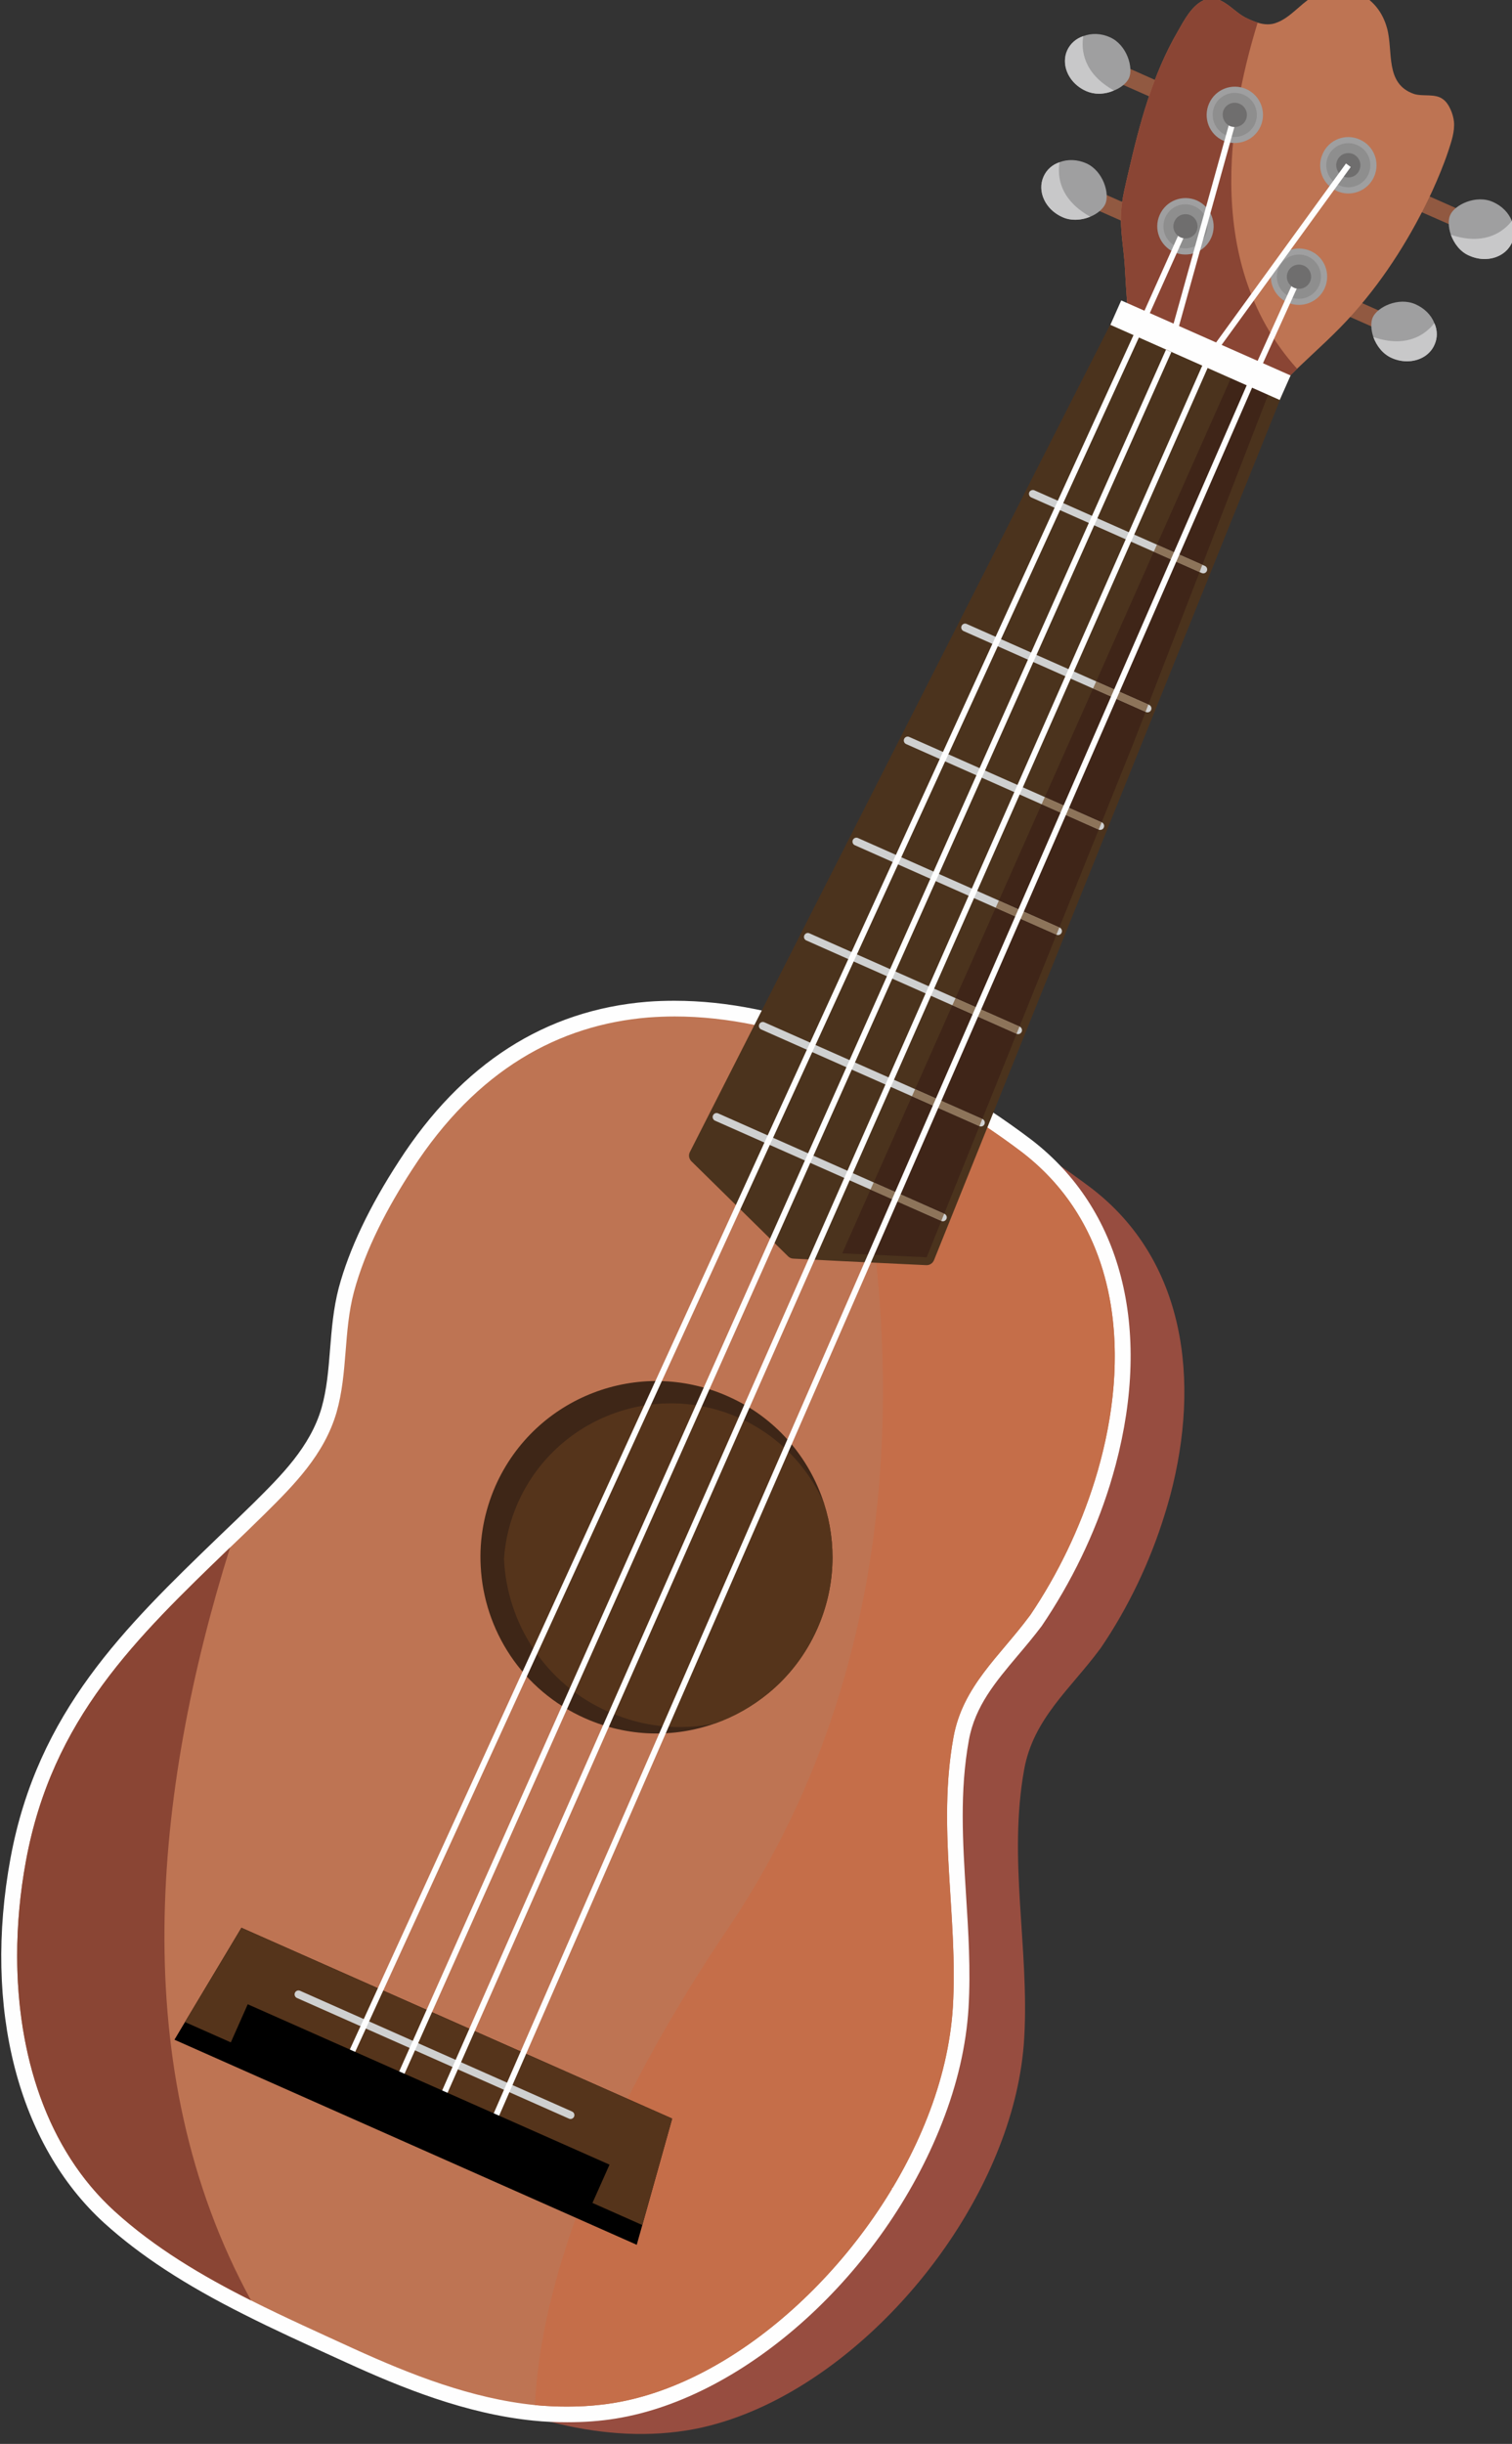 <?xml version="1.0" encoding="UTF-8" standalone="no"?>
<svg
   xmlns:dc="http://purl.org/dc/elements/1.1/"
   xmlns:cc="http://creativecommons.org/ns#"
   xmlns:rdf="http://www.w3.org/1999/02/22-rdf-syntax-ns#"
   xmlns:svg="http://www.w3.org/2000/svg"
   xmlns="http://www.w3.org/2000/svg"
   xmlns:sodipodi="http://sodipodi.sourceforge.net/DTD/sodipodi-0.dtd"
   xmlns:inkscape="http://www.inkscape.org/namespaces/inkscape"
   sodipodi:docname="guitar.svg"
   inkscape:version="1.0 (4035a4f, 2020-05-01)"
   id="svg10811"
   version="1.1"
   viewBox="0 0 59.513 96.123"
   height="96.123mm"
   width="59.513mm">
  <rect x="0" y="0" width="59.513" height="96.123" fill="#333333" stroke="none"/>
  <defs
     id="defs10805" />
  <sodipodi:namedview
     inkscape:window-maximized="0"
     inkscape:window-y="121"
     inkscape:window-x="407"
     inkscape:window-height="825"
     inkscape:window-width="834"
     fit-margin-bottom="0"
     fit-margin-right="0"
     fit-margin-left="0"
     fit-margin-top="0"
     showgrid="false"
     inkscape:document-rotation="0"
     inkscape:current-layer="layer1"
     inkscape:document-units="mm"
     inkscape:cy="433.07922"
     inkscape:cx="175.32341"
     inkscape:zoom="0.35"
     inkscape:pageshadow="2"
     inkscape:pageopacity="0.0"
     borderopacity="1.0"
     bordercolor="#666666"
     pagecolor="#ffffff"
     id="base" />
  <g
     transform="translate(-80.612,-73.647)"
     id="layer1"
     inkscape:groupmode="layer"
     inkscape:label="Layer 1">
    <g
       transform="matrix(0.353,0,0,-0.353,3.266,790.634)"
       id="g10803">
      <path
         d="m 372.471,1994.56 -4.7,2.08 0.798,1.79 4.692,-2.09 -0.79,-1.78"
         style="fill:#915941;fill-opacity:1;fill-rule:nonzero;stroke:none;stroke-width:0.1"
         id="path3510" />
      <path
         d="m 372.172,1995.75 c -0.233,-0.52 -0.207,-1.36 0.073,-2.18 0.35,-0.96 1.03,-1.88 2.039,-2.33 1.917,-0.84 4.052,-0.19 4.775,1.47 0.355,0.78 0.336,1.64 -0.014,2.41 -0.341,0.89 -1.09,1.65 -2.095,2.1 -1.903,0.85 -4.274,-0.31 -4.778,-1.47"
         style="fill:#9f9fa0;fill-opacity:1;fill-rule:nonzero;stroke:none;stroke-width:0.1"
         id="path3512" />
      <path
         d="m 376.001,1990.87 c -0.563,0 -1.15,0.11 -1.717,0.37 -1.009,0.45 -1.689,1.37 -2.039,2.33 0.971,-0.33 1.832,-0.47 2.592,-0.47 2.164,0 3.497,1.11 4.208,2.02 0.18,-0.39 0.271,-0.82 0.271,-1.24 0,-0.4 -0.086,-0.79 -0.257,-1.17 -0.509,-1.17 -1.718,-1.84 -3.058,-1.84"
         style="fill:#c8c8c9;fill-opacity:1;fill-rule:nonzero;stroke:none;stroke-width:0.1"
         id="path3514" />
      <path
         d="m 381.1,2005.96 -4.688,2.06 0.777,1.8 4.707,-2.08 -0.796,-1.78"
         style="fill:#915941;fill-opacity:1;fill-rule:nonzero;stroke:none;stroke-width:0.1"
         id="path3516" />
      <path
         d="m 380.814,2007.17 c -0.249,-0.53 -0.212,-1.38 0.073,-2.2 0.349,-0.95 1.025,-1.9 2.045,-2.33 1.904,-0.86 4.04,-0.19 4.769,1.46 0.34,0.78 0.328,1.63 -0.014,2.41 -0.36,0.9 -1.092,1.66 -2.106,2.11 -1.898,0.85 -4.272,-0.32 -4.767,-1.45"
         style="fill:#9f9fa0;fill-opacity:1;fill-rule:nonzero;stroke:none;stroke-width:0.1"
         id="path3518" />
      <path
         d="m 384.647,2002.26 c -0.565,0 -1.148,0.13 -1.715,0.38 -1.02,0.43 -1.696,1.38 -2.045,2.33 0.976,-0.33 1.838,-0.46 2.596,-0.46 2.158,0 3.485,1.09 4.204,2 0.178,-0.4 0.265,-0.82 0.263,-1.24 -0.002,-0.4 -0.083,-0.79 -0.249,-1.17 -0.512,-1.16 -1.721,-1.84 -3.054,-1.84"
         style="fill:#c8c8c9;fill-opacity:1;fill-rule:nonzero;stroke:none;stroke-width:0.1"
         id="path3520" />
      <path
         d="m 341.271,2007.8 4.694,-2.08 0.798,1.79 -4.7,2.08 -0.792,-1.79"
         style="fill:#915941;fill-opacity:1;fill-rule:nonzero;stroke:none;stroke-width:0.1"
         id="path3522" />
      <path
         d="m 342.355,2008.4 c -0.237,-0.54 -0.877,-1.1 -1.684,-1.42 -0.927,-0.38 -2.067,-0.51 -3.089,-0.05 -1.912,0.84 -2.853,2.86 -2.116,4.51 0.35,0.79 0.988,1.34 1.788,1.61 0.899,0.35 1.97,0.32 2.974,-0.12 1.904,-0.85 2.641,-3.41 2.127,-4.53"
         style="fill:#9f9fa0;fill-opacity:1;fill-rule:nonzero;stroke:none;stroke-width:0.1"
         id="path3524" />
      <path
         d="m 338.995,2006.64 c -0.474,0 -0.956,0.08 -1.413,0.29 -1.462,0.64 -2.357,1.98 -2.365,3.31 -0.005,0.4 0.077,0.81 0.249,1.2 0.35,0.79 0.988,1.34 1.788,1.61 -0.251,-1.55 -0.026,-4.13 3.417,-6.07 -0.511,-0.22 -1.089,-0.34 -1.676,-0.34"
         style="fill:#c8c8c9;fill-opacity:1;fill-rule:nonzero;stroke:none;stroke-width:0.1"
         id="path3526" />
      <path
         d="m 343.912,2021.86 4.698,-2.08 0.792,1.77 -4.701,2.09 -0.789,-1.78"
         style="fill:#915941;fill-opacity:1;fill-rule:nonzero;stroke:none;stroke-width:0.1"
         id="path3528" />
      <path
         d="m 345.001,2022.44 c -0.238,-0.54 -0.872,-1.08 -1.677,-1.4 -0.927,-0.4 -2.079,-0.52 -3.11,-0.06 -1.895,0.84 -2.844,2.86 -2.114,4.52 0.362,0.79 1.002,1.33 1.8,1.6 0.907,0.34 1.964,0.33 2.981,-0.13 1.898,-0.85 2.619,-3.4 2.12,-4.53"
         style="fill:#9f9fa0;fill-opacity:1;fill-rule:nonzero;stroke:none;stroke-width:0.1"
         id="path3530" />
      <path
         d="m 341.646,2020.68 c -0.482,0 -0.97,0.1 -1.432,0.3 -1.466,0.64 -2.365,2 -2.361,3.35 0.002,0.4 0.081,0.8 0.247,1.17 0.362,0.79 1.002,1.33 1.8,1.6 -0.245,-1.53 -0.028,-4.14 3.424,-6.06 -0.51,-0.22 -1.089,-0.36 -1.678,-0.36"
         style="fill:#c8c8c9;fill-opacity:1;fill-rule:nonzero;stroke:none;stroke-width:0.1"
         id="path3532" />
      <path
         d="m 378.814,2009.84 c -2.246,-4.84 -5.191,-9.58 -8.758,-13.59 -1.956,-2.23 -4.182,-4.17 -6.317,-6.21 -0.312,-0.32 -0.641,-0.63 -0.955,-0.93 l -17.979,7.96 c -0.11,1.49 -0.199,2.99 -0.282,4.48 -0.125,1.96 -0.523,3.91 -0.407,5.89 0.081,1.53 0.478,3 0.818,4.49 1.25,5.42 2.673,10.83 5.507,15.7 0.68,1.19 1.514,2.81 2.822,3.44 1.903,0.89 3.171,-1.08 4.653,-1.87 0.448,-0.23 0.925,-0.44 1.426,-0.6 0.708,-0.22 1.458,-0.29 2.194,0.03 1.42,0.55 2.518,1.96 3.812,2.78 1.569,1 3.329,1.35 5.07,0.57 1.754,-0.78 2.857,-2.19 3.356,-4.01 0.708,-2.61 -0.268,-6.17 2.992,-7.31 1.018,-0.32 2.367,0.08 3.242,-0.59 0.689,-0.49 1.138,-1.68 1.221,-2.48 0.11,-1.15 -0.299,-2.28 -0.644,-3.34 -0.502,-1.5 -1.11,-2.95 -1.771,-4.41"
         style="fill:#be7453;fill-opacity:1;fill-rule:nonzero;stroke:none;stroke-width:0.1"
         id="path3534" />
      <path
         d="m 362.784,1989.11 -17.979,7.96 c -0.11,1.49 -0.199,2.99 -0.282,4.48 -0.111,1.72 -0.429,3.42 -0.429,5.15 0,0.25 0.006,0.49 0.022,0.74 0.081,1.53 0.478,3 0.818,4.49 1.25,5.42 2.673,10.83 5.507,15.7 0.68,1.19 1.514,2.81 2.822,3.44 0.338,0.16 0.656,0.22 0.959,0.22 1.402,0 2.477,-1.44 3.694,-2.09 0.448,-0.23 0.925,-0.44 1.426,-0.6 -2.655,-8.62 -6.646,-26.31 4.397,-38.56 -0.312,-0.32 -0.641,-0.63 -0.955,-0.93"
         style="fill:#8a4534;fill-opacity:1;fill-rule:nonzero;stroke:none;stroke-width:0.1"
         id="path3536" />
      <path
         d="m 330.515,1791.86 c -6.01,-15.35 -20.606,-29.27 -34.876,-31.54 -10.23,-1.61 -20.065,2.03 -28.96,6.09 -9.149,4.19 -19.059,8.43 -26.65,15.27 -10.115,9.15 -12.577,24.72 -9.992,38.86 3.238,17.7 14.57,26.68 26.464,38.32 3.323,3.27 6.642,6.6 7.995,11.28 1.269,4.39 0.749,8.95 1.924,13.35 1.267,4.74 3.772,9.43 6.43,13.52 7.169,11.07 16.35,16 26.295,16.78 6.748,0.51 13.834,-0.86 20.887,-3.54 1.14,-0.44 2.284,-0.91 3.43,-1.41 2.817,-1.24 5.69,-2.69 8.492,-4.28 1.46,-0.84 2.891,-1.7 4.277,-2.62 1.583,-0.99 3.103,-2.1 4.556,-3.19 10.518,-8.05 12.176,-21.49 8.821,-34.2 -0.206,-0.73 -0.403,-1.46 -0.636,-2.18 -1.624,-5.28 -4.086,-10.4 -7.12,-14.86 l -0.143,-0.19 c -3.235,-4.36 -7.375,-7.7 -8.398,-13.33 -1.82,-10.06 0.573,-19.89 0.006,-29.89 -0.231,-4.06 -1.211,-8.2 -2.802,-12.24"
         style="fill:#974d40;fill-opacity:1;fill-rule:nonzero;stroke:none;stroke-width:0.1"
         id="path3538" />
      <path
         d="m 282.346,1762.1 c -1.228,0 -2.45,0.07 -3.67,0.18 -7.401,0.75 -14.515,3.63 -20.496,6.37 l -1.406,0.64 c -3.322,1.5 -6.732,3.06 -10.067,4.74 -6.561,3.29 -11.452,6.49 -15.382,10.04 -9.399,8.55 -13.204,23.45 -10.183,39.87 2.96,16.04 12.585,25.33 22.776,35.16 1.507,1.43 2.78,2.66 4.062,3.92 3.187,3.17 6.488,6.42 7.818,10.99 0.62,2.17 0.798,4.38 0.985,6.71 0.176,2.19 0.355,4.46 0.947,6.69 1.138,4.22 3.356,8.88 6.602,13.88 6.856,10.61 15.948,16.44 27.024,17.34 0.989,0.07 1.993,0.12 2.994,0.12 5.71,0 11.855,-1.24 18.28,-3.69 1.215,-0.48 2.347,-0.93 3.474,-1.41 2.876,-1.26 5.762,-2.72 8.585,-4.34 1.46,-0.84 2.9,-1.73 4.305,-2.63 1.61,-1.05 3.145,-2.14 4.603,-3.24 9.727,-7.49 13.03,-20.35 9.066,-35.31 -0.203,-0.76 -0.409,-1.49 -0.649,-2.23 -1.664,-5.36 -4.181,-10.6 -7.291,-15.2 -1.009,-1.36 -1.91,-2.44 -2.803,-3.49 -2.525,-2.99 -4.913,-5.8 -5.633,-9.81 -1.066,-5.84 -0.689,-11.73 -0.328,-17.44 0.251,-4.07 0.518,-8.3 0.271,-12.51 -0.251,-4.09 -1.233,-8.33 -2.906,-12.57 -6.336,-16.17 -21.675,-30.1 -35.671,-32.37 -1.788,-0.28 -3.554,-0.41 -5.307,-0.41"
         style="fill:#be7453;fill-opacity:1;fill-rule:nonzero;stroke:none;stroke-width:0.1"
         id="path3540" />
      <path
         d="m 294.35,1919.62 c -1.03,0 -2.054,-0.03 -3.062,-0.11 -11.364,-0.92 -20.681,-6.89 -27.693,-17.76 -3.289,-5.05 -5.551,-9.8 -6.711,-14.11 -0.605,-2.31 -0.792,-4.63 -0.97,-6.86 -0.184,-2.28 -0.354,-4.44 -0.953,-6.54 -1.27,-4.34 -4.482,-7.51 -7.593,-10.6 -1.275,-1.25 -2.544,-2.47 -3.804,-3.67 -10.546,-10.17 -20.268,-19.55 -23.281,-35.88 -3.082,-16.71 0.833,-31.91 10.455,-40.66 3.991,-3.61 8.942,-6.85 15.58,-10.18 3.336,-1.69 6.765,-3.24 10.094,-4.76 l 1.406,-0.64 c 6.052,-2.76 13.246,-5.68 20.769,-6.43 1.25,-0.13 2.499,-0.18 3.759,-0.18 1.836,0 3.661,0.12 5.436,0.41 14.522,2.35 29.807,16.2 36.354,32.91 1.707,4.32 2.71,8.65 2.968,12.83 0.254,4.27 -0.02,8.52 -0.279,12.63 -0.368,5.91 -0.723,11.51 0.32,17.23 0.682,3.78 2.995,6.5 5.435,9.4 0.909,1.07 1.822,2.16 2.681,3.3 3.335,4.92 5.901,10.25 7.594,15.68 0.231,0.76 0.447,1.5 0.654,2.27 4.058,15.31 0.642,28.52 -9.373,36.22 -1.487,1.13 -3.042,2.23 -4.652,3.29 -1.438,0.91 -2.886,1.8 -4.364,2.66 -2.845,1.64 -5.765,3.1 -8.662,4.37 -1.149,0.51 -2.287,0.96 -3.413,1.39 -6.627,2.53 -12.876,3.79 -18.695,3.79 z m 0,-1.75 c 5.859,0 11.93,-1.32 17.966,-3.63 l 0.104,-0.04 c 1.103,-0.42 2.223,-0.88 3.335,-1.36 2.822,-1.23 5.688,-2.68 8.499,-4.29 1.451,-0.84 2.877,-1.72 4.268,-2.6 1.584,-1.04 3.104,-2.12 4.55,-3.21 10.52,-8.08 12.142,-21.57 8.744,-34.39 -0.196,-0.74 -0.401,-1.46 -0.632,-2.2 -1.658,-5.32 -4.141,-10.46 -7.182,-14.96 l -0.146,-0.19 c -3.252,-4.39 -7.399,-7.75 -8.43,-13.44 -1.841,-10.1 0.526,-20 -0.067,-30.05 -0.253,-4.08 -1.243,-8.25 -2.845,-12.31 -6.05,-15.43 -20.707,-29.5 -35.003,-31.82 -1.734,-0.28 -3.452,-0.4 -5.165,-0.4 -1.201,0 -2.394,0.05 -3.583,0.17 -7.085,0.72 -13.887,3.41 -20.223,6.29 -3.744,1.72 -7.644,3.46 -11.438,5.37 -5.456,2.74 -10.731,5.87 -15.189,9.92 -10.103,9.18 -12.531,24.84 -9.911,39.05 2.931,15.89 12.298,24.83 22.761,34.92 1.269,1.21 2.543,2.43 3.835,3.71 3.319,3.28 6.668,6.65 8.039,11.35 1.263,4.41 0.765,9 1.938,13.42 1.288,4.79 3.807,9.51 6.488,13.63 7.194,11.14 16.401,16.14 26.362,16.95 0.968,0.07 1.942,0.11 2.925,0.11"
         style="fill:#fefefe;fill-opacity:1;fill-rule:nonzero;stroke:none;stroke-width:0.1"
         id="path3542" />
      <path
         d="m 282.346,1762.98 c -0.618,0 -1.232,0.01 -1.847,0.05 -0.579,0.02 -1.156,0.07 -1.736,0.12 v 0 c 0.272,5.94 1.707,12.95 4.569,20.87 l 6.777,-3.01 0.62,2.2 3.329,11.86 -4.98,2.2 c 2.992,5.96 6.691,12.29 11.18,18.94 16.809,24.92 18.779,52.7 16.558,74.22 l 5.58,-0.27 h 0.043 c 0.354,0 0.674,0.22 0.812,0.55 l 5.952,14.79 c 1.338,-0.9 2.632,-1.82 3.869,-2.76 7.335,-5.64 10.346,-13.91 10.342,-22.73 0,-3.84 -0.569,-7.77 -1.598,-11.66 -0.196,-0.74 -0.401,-1.46 -0.632,-2.2 -1.658,-5.32 -4.141,-10.46 -7.182,-14.96 l -0.146,-0.19 c -3.252,-4.39 -7.399,-7.75 -8.43,-13.44 -0.53,-2.92 -0.712,-5.83 -0.715,-8.72 -0.003,-5.95 0.746,-11.86 0.746,-17.81 0,-1.17 -0.029,-2.34 -0.098,-3.52 -0.253,-4.08 -1.243,-8.25 -2.845,-12.31 -6.05,-15.43 -20.707,-29.5 -35.003,-31.82 v 0 c -0.466,-0.08 -0.93,-0.14 -1.391,-0.19 -1.264,-0.15 -2.521,-0.21 -3.774,-0.21"
         style="fill:#c56e49;fill-opacity:1;fill-rule:nonzero;stroke:none;stroke-width:0.1"
         id="path3544" />
      <path
         d="m 282.341,1762.98 c -0.615,0 -1.229,0.01 -1.842,0.05 0.615,-0.04 1.229,-0.05 1.847,-0.05 1.253,0 2.51,0.06 3.774,0.21 -1.267,-0.15 -2.525,-0.21 -3.779,-0.21 z m -3.578,0.17 z m 8.748,0.23 v 0 c 14.296,2.32 28.953,16.39 35.003,31.82 1.602,4.06 2.592,8.23 2.845,12.31 0.069,1.18 0.098,2.35 0.098,3.52 0,-1.17 -0.029,-2.34 -0.098,-3.52 -0.253,-4.08 -1.243,-8.25 -2.845,-12.31 -6.05,-15.43 -20.707,-29.5 -35.003,-31.82 z m 37.2,65.46 c 0.003,2.89 0.185,5.8 0.715,8.72 1.031,5.69 5.178,9.05 8.43,13.44 l 0.146,0.19 c 3.041,4.5 5.524,9.64 7.182,14.96 0.231,0.74 0.436,1.46 0.632,2.2 1.029,3.89 1.598,7.82 1.598,11.66 0,-3.84 -0.569,-7.77 -1.598,-11.66 -0.196,-0.74 -0.401,-1.46 -0.632,-2.2 -1.658,-5.32 -4.141,-10.46 -7.182,-14.96 l -0.146,-0.19 c -3.252,-4.39 -7.399,-7.75 -8.43,-13.44 -0.53,-2.92 -0.712,-5.83 -0.715,-8.72"
         style="fill:#fefefe;fill-opacity:1;fill-rule:nonzero;stroke:none;stroke-width:0.1"
         id="path3546" />
      <path
         d="m 310.243,1849.66 c -1.275,-2.88 -3.171,-5.32 -5.451,-7.19 -1.78,-1.46 -3.785,-2.6 -5.927,-3.36 -4.562,-1.62 -9.732,-1.56 -14.513,0.56 -7.032,3.11 -11.303,9.84 -11.645,17 -0.156,2.96 0.382,6.01 1.652,8.9 4.404,9.92 16.001,14.39 25.905,9.98 5.314,-2.34 9.058,-6.77 10.722,-11.91 l 0.006,-0.04 c 1.428,-4.42 1.284,-9.36 -0.749,-13.94"
         style="fill:#3e2617;fill-opacity:1;fill-rule:nonzero;stroke:none;stroke-width:0.1"
         id="path3548" />
      <path
         d="m 310.243,1849.66 c -1.275,-2.88 -3.171,-5.32 -5.451,-7.19 -1.78,-1.46 -3.785,-2.6 -5.927,-3.36 -3.88,-0.82 -8.021,-0.45 -11.909,1.29 -7.024,3.07 -11.315,9.82 -11.649,17.01 0.129,2.1 0.648,4.21 1.535,6.24 4.181,9.43 15.203,13.69 24.644,9.51 4.407,-1.96 7.68,-5.42 9.5,-9.52 l 0.006,-0.04 c 1.428,-4.42 1.284,-9.36 -0.749,-13.94"
         style="fill:#55341b;fill-opacity:1;fill-rule:nonzero;stroke:none;stroke-width:0.1"
         id="path3550" />
      <path
         d="m 307.59,1891.32 -11.084,10.73 46.927,92.99 17.877,-7.47 -15.477,-39.56 -22.991,-57.13 c -0.062,-0.17 -0.226,-0.28 -0.403,-0.28 l -14.849,0.72"
         style="fill:#4b331d;fill-opacity:1;fill-rule:nonzero;stroke:none;stroke-width:0.1"
         id="path3552" />
      <path
         d="m 343.823,1995.72 c -0.32,0 -0.628,-0.18 -0.778,-0.48 l -47.009,-92.47 c -0.178,-0.34 -0.111,-0.75 0.162,-1.03 l 10.799,-10.61 c 0.156,-0.15 0.354,-0.23 0.566,-0.24 l 5.416,-0.28 9.417,-0.45 h 0.043 c 0.354,0 0.674,0.22 0.812,0.55 l 22.994,57.13 15.701,39 c 0.17,0.44 -0.028,0.94 -0.456,1.13 l -17.313,7.68 c -0.116,0.05 -0.231,0.07 -0.354,0.07 z m 0,-0.87 17.311,-7.69 -15.701,-38.99 -22.994,-57.13 -9.419,0.44 -5.409,0.28 -10.797,10.61 47.009,92.48"
         style="fill:#4b331d;fill-opacity:1;fill-rule:nonzero;stroke:none;stroke-width:0.1"
         id="path3554" />
      <path
         d="m 324.418,1895.88 -25.231,11.19 c -0.221,0.1 -0.48,0 -0.577,-0.23 -0.097,-0.21 0.002,-0.48 0.223,-0.58 l 25.23,-11.17 c 0.219,-0.11 0.478,0 0.578,0.22 0.097,0.22 -0.005,0.47 -0.223,0.57"
         style="fill:#cfd0d0;fill-opacity:1;fill-rule:nonzero;stroke:none;stroke-width:0.1"
         id="path3556" />
      <path
         d="m 328.66,1906.44 -24.318,10.78 c -0.22,0.1 -0.478,0 -0.574,-0.23 -0.1,-0.22 0,-0.47 0.22,-0.57 l 24.318,-10.77 c 0.22,-0.1 0.477,0 0.574,0.21 0.1,0.23 0,0.48 -0.22,0.58"
         style="fill:#cfd0d0;fill-opacity:1;fill-rule:nonzero;stroke:none;stroke-width:0.1"
         id="path3558" />
      <path
         d="m 332.807,1916.74 -23.437,10.39 c -0.221,0.11 -0.477,0 -0.575,-0.22 -0.099,-0.22 0,-0.48 0.221,-0.57 l 23.436,-10.4 c 0.221,-0.1 0.478,0 0.578,0.22 0.097,0.22 -0.003,0.48 -0.223,0.58"
         style="fill:#cfd0d0;fill-opacity:1;fill-rule:nonzero;stroke:none;stroke-width:0.1"
         id="path3560" />
      <path
         d="m 337.26,1927.78 -22.481,9.97 c -0.221,0.1 -0.48,0 -0.577,-0.22 -0.097,-0.22 0.002,-0.49 0.223,-0.58 l 22.48,-9.97 c 0.221,-0.1 0.48,0 0.577,0.22 0.098,0.23 -0.002,0.48 -0.222,0.58"
         style="fill:#cfd0d0;fill-opacity:1;fill-rule:nonzero;stroke:none;stroke-width:0.1"
         id="path3562" />
      <path
         d="m 341.968,1939.5 -21.467,9.51 c -0.221,0.11 -0.479,0 -0.575,-0.21 -0.099,-0.23 0,-0.48 0.221,-0.58 l 21.464,-9.53 c 0.221,-0.09 0.48,0 0.577,0.23 0.098,0.21 -10e-4,0.48 -0.22,0.58"
         style="fill:#cfd0d0;fill-opacity:1;fill-rule:nonzero;stroke:none;stroke-width:0.1"
         id="path3564" />
      <path
         d="m 347.239,1952.59 -20.333,9.01 c -0.221,0.11 -0.478,0 -0.575,-0.21 -0.099,-0.23 0,-0.48 0.221,-0.58 l 20.332,-9.02 c 0.221,-0.09 0.48,0 0.577,0.22 0.097,0.23 -0.002,0.48 -0.222,0.58"
         style="fill:#cfd0d0;fill-opacity:1;fill-rule:nonzero;stroke:none;stroke-width:0.1"
         id="path3566" />
      <path
         d="m 353.454,1968.07 -18.999,8.42 c -0.22,0.1 -0.478,0 -0.575,-0.21 -0.099,-0.23 0.002,-0.48 0.223,-0.58 l 18.998,-8.42 c 0.219,-0.1 0.476,0 0.575,0.22 0.097,0.22 -0.002,0.48 -0.222,0.57"
         style="fill:#cfd0d0;fill-opacity:1;fill-rule:nonzero;stroke:none;stroke-width:0.1"
         id="path3568" />
      <path
         d="m 290.109,1781.01 -51.546,22.85 1.174,1.97 6.295,10.5 48.026,-21.26 -3.329,-11.86 -0.62,-2.2"
         style="fill:#000000;fill-opacity:1;fill-rule:nonzero;stroke:none;stroke-width:0.1"
         id="path3570" />
      <path
         d="m 290.729,1783.21 -50.994,22.62 6.297,10.5 48.026,-21.26 -3.329,-11.86"
         style="fill:#55341b;fill-opacity:1;fill-rule:nonzero;stroke:none;stroke-width:0.1"
         id="path3572" />
      <path
         d="m 252.218,1808.51 30.326,-13.44 c 0.22,-0.11 0.48,0 0.577,0.21 0.097,0.23 -0.002,0.48 -0.223,0.58 l -30.325,13.45 c -0.221,0.1 -0.48,0 -0.577,-0.22 -0.097,-0.22 0.002,-0.48 0.222,-0.58"
         style="fill:#cfd0d0;fill-opacity:1;fill-rule:nonzero;stroke:none;stroke-width:0.1"
         id="path3574" />
      <path
         d="m 322.439,1891.04 -9.419,0.44 3.152,7.1 7.891,-3.49 c 0.002,0 0.002,0 0.004,0 z m 1.954,4.85 -7.865,3.49 4.263,9.6 7.515,-3.33 c 0.004,0 0.007,-0.02 0.01,-0.02 l -3.923,-9.74"
         style="fill:#3f2518;fill-opacity:1;fill-rule:nonzero;stroke:none;stroke-width:0.1"
         id="path3576" />
      <path
         d="m 324.067,1895.09 v 0 c -0.002,0 -0.002,0 -0.004,0 l -7.891,3.49 0.356,0.8 7.865,-3.49 -0.326,-0.8"
         style="fill:#8d745a;fill-opacity:1;fill-rule:nonzero;stroke:none;stroke-width:0.1"
         id="path3578" />
      <path
         d="m 328.641,1906.45 -7.496,3.32 4.154,9.35 7.153,-3.18 c 0.003,0 0.007,0 0.009,0 l -3.82,-9.49"
         style="fill:#3f2518;fill-opacity:1;fill-rule:nonzero;stroke:none;stroke-width:0.1"
         id="path3580" />
      <path
         d="m 332.789,1916.75 -7.136,3.16 4.475,10.07 6.777,-3 -4.116,-10.23"
         style="fill:#3f2518;fill-opacity:1;fill-rule:nonzero;stroke:none;stroke-width:0.1"
         id="path3582" />
      <path
         d="m 332.789,1916.75 v 0 l 4.116,10.23 v 0 l -4.116,-10.23"
         style="fill:#3f2518;fill-opacity:1;fill-rule:nonzero;stroke:none;stroke-width:0.1"
         id="path3584" />
      <path
         d="m 337.231,1927.79 -6.747,2.99 4.771,10.74 6.356,-2.83 c 0.003,0 0.007,0 0.009,0 l -4.389,-10.9"
         style="fill:#3f2518;fill-opacity:1;fill-rule:nonzero;stroke:none;stroke-width:0.1"
         id="path3586" />
      <path
         d="m 341.945,1939.5 -6.336,2.81 5.377,12.1 5.856,-2.6 -1.409,-3.64 -3.488,-8.67"
         style="fill:#3f2518;fill-opacity:1;fill-rule:nonzero;stroke:none;stroke-width:0.1"
         id="path3588" />
      <path
         d="m 347.158,1952.63 -5.818,2.57 6.417,14.45 5.109,-2.27 z m 6.021,15.57 -5.068,2.24 8.356,18.8 4.142,-1.84 -7.43,-19.2"
         style="fill:#3f2518;fill-opacity:1;fill-rule:nonzero;stroke:none;stroke-width:0.1"
         id="path3590" />
      <path
         d="m 360.609,1987.4 -4.142,1.84 v 0 l 0.204,0.47 4.129,-1.83 -0.185,-0.46 -0.006,-0.02"
         style="fill:#3f2518;fill-opacity:1;fill-rule:nonzero;stroke:none;stroke-width:0.1"
         id="path3592" />
      <path
         d="m 328.316,1905.63 v 0 c -0.003,0 -0.006,0.02 -0.01,0.02 l -7.515,3.33 0.354,0.79 7.496,-3.32 -0.325,-0.82"
         style="fill:#8d745a;fill-opacity:1;fill-rule:nonzero;stroke:none;stroke-width:0.1"
         id="path3594" />
      <path
         d="m 332.461,1915.94 v 0 c -0.002,0 -0.006,0 -0.009,0 l -7.153,3.18 0.354,0.79 7.136,-3.16 -0.328,-0.81"
         style="fill:#8d745a;fill-opacity:1;fill-rule:nonzero;stroke:none;stroke-width:0.1"
         id="path3596" />
      <path
         d="m 336.905,1926.98 v 0 l -6.777,3 0.356,0.8 6.747,-2.99 -0.326,-0.81"
         style="fill:#8d745a;fill-opacity:1;fill-rule:nonzero;stroke:none;stroke-width:0.1"
         id="path3598" />
      <path
         d="m 341.62,1938.69 v 0 c -0.002,0 -0.006,0 -0.009,0 l -6.356,2.83 0.354,0.79 6.336,-2.81 -0.325,-0.81"
         style="fill:#8d745a;fill-opacity:1;fill-rule:nonzero;stroke:none;stroke-width:0.1"
         id="path3600" />
      <path
         d="m 346.842,1951.81 -5.856,2.6 0.354,0.79 5.818,-2.57 -0.316,-0.82"
         style="fill:#8d745a;fill-opacity:1;fill-rule:nonzero;stroke:none;stroke-width:0.1"
         id="path3602" />
      <path
         d="m 352.866,1967.38 -5.109,2.27 0.354,0.79 5.068,-2.24 -0.313,-0.82"
         style="fill:#8d745a;fill-opacity:1;fill-rule:nonzero;stroke:none;stroke-width:0.1"
         id="path3604" />
      <path
         d="m 358.447,1988.94 -86.19,-197.65 0.602,-0.27 86.189,197.66 -0.601,0.26"
         style="fill:#fefefe;fill-opacity:1;fill-rule:nonzero;stroke:none;stroke-width:0.1"
         id="path3606" />
      <path
         d="m 353.488,1991.12 -87,-197.28 0.6,-0.26 86.999,197.28 -0.599,0.26"
         style="fill:#fefefe;fill-opacity:1;fill-rule:nonzero;stroke:none;stroke-width:0.1"
         id="path3608" />
      <path
         d="m 262.276,1795.71 87.445,196.19 -0.597,0.27 -87.445,-196.2 0.597,-0.26"
         style="fill:#fefefe;fill-opacity:1;fill-rule:nonzero;stroke:none;stroke-width:0.1"
         id="path3610" />
      <path
         d="m 345.625,1994.06 -89.49,-195.63 0.597,-0.26 89.488,195.61 -0.595,0.28"
         style="fill:#fefefe;fill-opacity:1;fill-rule:nonzero;stroke:none;stroke-width:0.1"
         id="path3612" />
      <path
         d="m 359.668,2017.05 c -0.703,-1.59 -2.558,-2.28 -4.155,-1.6 -1.576,0.69 -2.293,2.55 -1.588,4.14 0.703,1.6 2.557,2.31 4.147,1.61 1.581,-0.71 2.297,-2.55 1.596,-4.15"
         style="fill:#9f9fa0;fill-opacity:1;fill-rule:nonzero;stroke:none;stroke-width:0.1"
         id="path3614" />
      <path
         d="m 359.048,2017.34 c -0.561,-1.25 -2.021,-1.81 -3.248,-1.28 -1.249,0.57 -1.806,2.01 -1.261,3.27 0.552,1.23 2.01,1.79 3.26,1.23 1.235,-0.54 1.792,-1.99 1.249,-3.22"
         style="fill:#8e8e8e;fill-opacity:1;fill-rule:nonzero;stroke:none;stroke-width:0.1"
         id="path3616" />
      <path
         d="m 354.164,2004.63 c -0.705,-1.59 -2.553,-2.29 -4.147,-1.6 -1.583,0.71 -2.308,2.57 -1.598,4.15 0.711,1.6 2.558,2.3 4.147,1.61 1.584,-0.72 2.307,-2.58 1.598,-4.16"
         style="fill:#9f9fa0;fill-opacity:1;fill-rule:nonzero;stroke:none;stroke-width:0.1"
         id="path3618" />
      <path
         d="m 353.536,2004.92 c -0.546,-1.24 -1.998,-1.81 -3.241,-1.26 -1.234,0.54 -1.809,2.01 -1.248,3.25 0.545,1.23 1.992,1.8 3.248,1.23 1.227,-0.53 1.8,-1.99 1.241,-3.22"
         style="fill:#8e8e8e;fill-opacity:1;fill-rule:nonzero;stroke:none;stroke-width:0.1"
         id="path3620" />
      <path
         d="m 372.327,2011.44 c -0.702,-1.59 -2.564,-2.31 -4.155,-1.6 -1.581,0.72 -2.3,2.56 -1.581,4.14 0.682,1.59 2.551,2.31 4.127,1.6 1.595,-0.7 2.31,-2.54 1.609,-4.14"
         style="fill:#9f9fa0;fill-opacity:1;fill-rule:nonzero;stroke:none;stroke-width:0.1"
         id="path3622" />
      <path
         d="m 371.7,2011.72 c -0.553,-1.24 -2.005,-1.81 -3.24,-1.25 -1.244,0.53 -1.803,2 -1.255,3.24 0.546,1.24 2.004,1.81 3.248,1.24 1.233,-0.52 1.792,-2 1.247,-3.23"
         style="fill:#8e8e8e;fill-opacity:1;fill-rule:nonzero;stroke:none;stroke-width:0.1"
         id="path3624" />
      <path
         d="m 370.683,2012.17 c -0.301,-0.71 -1.097,-1 -1.773,-0.71 -0.689,0.32 -0.995,1.13 -0.689,1.81 0.306,0.68 1.092,0.98 1.78,0.68 0.682,-0.32 0.983,-1.11 0.682,-1.78"
         style="fill:#6f6e6e;fill-opacity:1;fill-rule:nonzero;stroke:none;stroke-width:0.1"
         id="path3626" />
      <path
         d="m 366.822,1999.02 c -0.709,-1.58 -2.564,-2.3 -4.147,-1.6 -1.582,0.72 -2.298,2.56 -1.594,4.15 0.695,1.59 2.549,2.29 4.145,1.6 1.583,-0.69 2.299,-2.54 1.596,-4.15"
         style="fill:#9f9fa0;fill-opacity:1;fill-rule:nonzero;stroke:none;stroke-width:0.1"
         id="path3628" />
      <path
         d="m 366.194,1999.31 c -0.551,-1.26 -2.011,-1.82 -3.244,-1.26 -1.243,0.55 -1.81,2.01 -1.249,3.26 0.544,1.22 1.998,1.8 3.252,1.24 1.229,-0.56 1.794,-2 1.241,-3.24"
         style="fill:#8e8e8e;fill-opacity:1;fill-rule:nonzero;stroke:none;stroke-width:0.1"
         id="path3630" />
      <path
         d="m 361.802,1986.56 -18.881,8.37 1.208,2.72 18.886,-8.36 -1.213,-2.73"
         style="fill:#fefefe;fill-opacity:1;fill-rule:nonzero;stroke:none;stroke-width:0.1"
         id="path3632" />
      <path
         d="m 349.855,1992.22 7.243,26.01 -0.631,0.18 -7.244,-26.02 0.632,-0.17"
         style="fill:#fefefe;fill-opacity:1;fill-rule:nonzero;stroke:none;stroke-width:0.1"
         id="path3634" />
      <path
         d="m 358.032,2017.78 c -0.302,-0.68 -1.106,-0.99 -1.789,-0.7 -0.674,0.31 -0.982,1.13 -0.688,1.81 0.3,0.66 1.106,0.98 1.788,0.66 0.68,-0.31 0.98,-1.09 0.689,-1.77"
         style="fill:#6f6e6e;fill-opacity:1;fill-rule:nonzero;stroke:none;stroke-width:0.1"
         id="path3636" />
      <path
         d="m 346.427,1994.25 5.169,11.52 -0.597,0.26 -5.169,-11.51 0.597,-0.27"
         style="fill:#fefefe;fill-opacity:1;fill-rule:nonzero;stroke:none;stroke-width:0.1"
         id="path3638" />
      <path
         d="m 352.526,2005.35 c -0.308,-0.67 -1.104,-0.98 -1.786,-0.67 -0.677,0.31 -0.984,1.1 -0.677,1.77 0.294,0.7 1.1,0.99 1.776,0.7 0.687,-0.31 0.981,-1.12 0.687,-1.8"
         style="fill:#6f6e6e;fill-opacity:1;fill-rule:nonzero;stroke:none;stroke-width:0.1"
         id="path3640" />
      <path
         d="m 354.202,1991.15 15.519,21.37 -0.53,0.39 -15.519,-21.37 0.53,-0.39"
         style="fill:#fefefe;fill-opacity:1;fill-rule:nonzero;stroke:none;stroke-width:0.1"
         id="path3642" />
      <path
         d="m 359.196,1989.02 5.046,11.15 -0.597,0.27 -5.047,-11.16 0.598,-0.26"
         style="fill:#fefefe;fill-opacity:1;fill-rule:nonzero;stroke:none;stroke-width:0.1"
         id="path3644" />
      <path
         d="m 365.186,1999.74 c -0.316,-0.68 -1.106,-0.98 -1.782,-0.68 -0.689,0.3 -0.994,1.11 -0.689,1.78 0.3,0.69 1.1,0.98 1.776,0.69 0.695,-0.3 0.995,-1.12 0.695,-1.79"
         style="fill:#6f6e6e;fill-opacity:1;fill-rule:nonzero;stroke:none;stroke-width:0.1"
         id="path3646" />
      <path
         d="m 285.053,1785.41 -40.331,17.87 2.011,4.53 40.341,-17.87 -2.021,-4.53"
         style="fill:#000000;fill-opacity:1;fill-rule:nonzero;stroke:none;stroke-width:0.1"
         id="path3648" />
      <path
         d="m 247.102,1774.81 c -5.456,2.74 -10.731,5.87 -15.189,9.92 -7.637,6.93 -10.889,17.57 -10.889,28.5 0,3.53 0.339,7.08 0.978,10.55 2.931,15.89 12.298,24.83 22.761,34.92 -8.505,-27.17 -11.779,-58.08 2.339,-83.89"
         style="fill:#8a4534;fill-opacity:1;fill-rule:nonzero;stroke:none;stroke-width:0.1"
         id="path3650" />
    </g>
  </g>
</svg>
